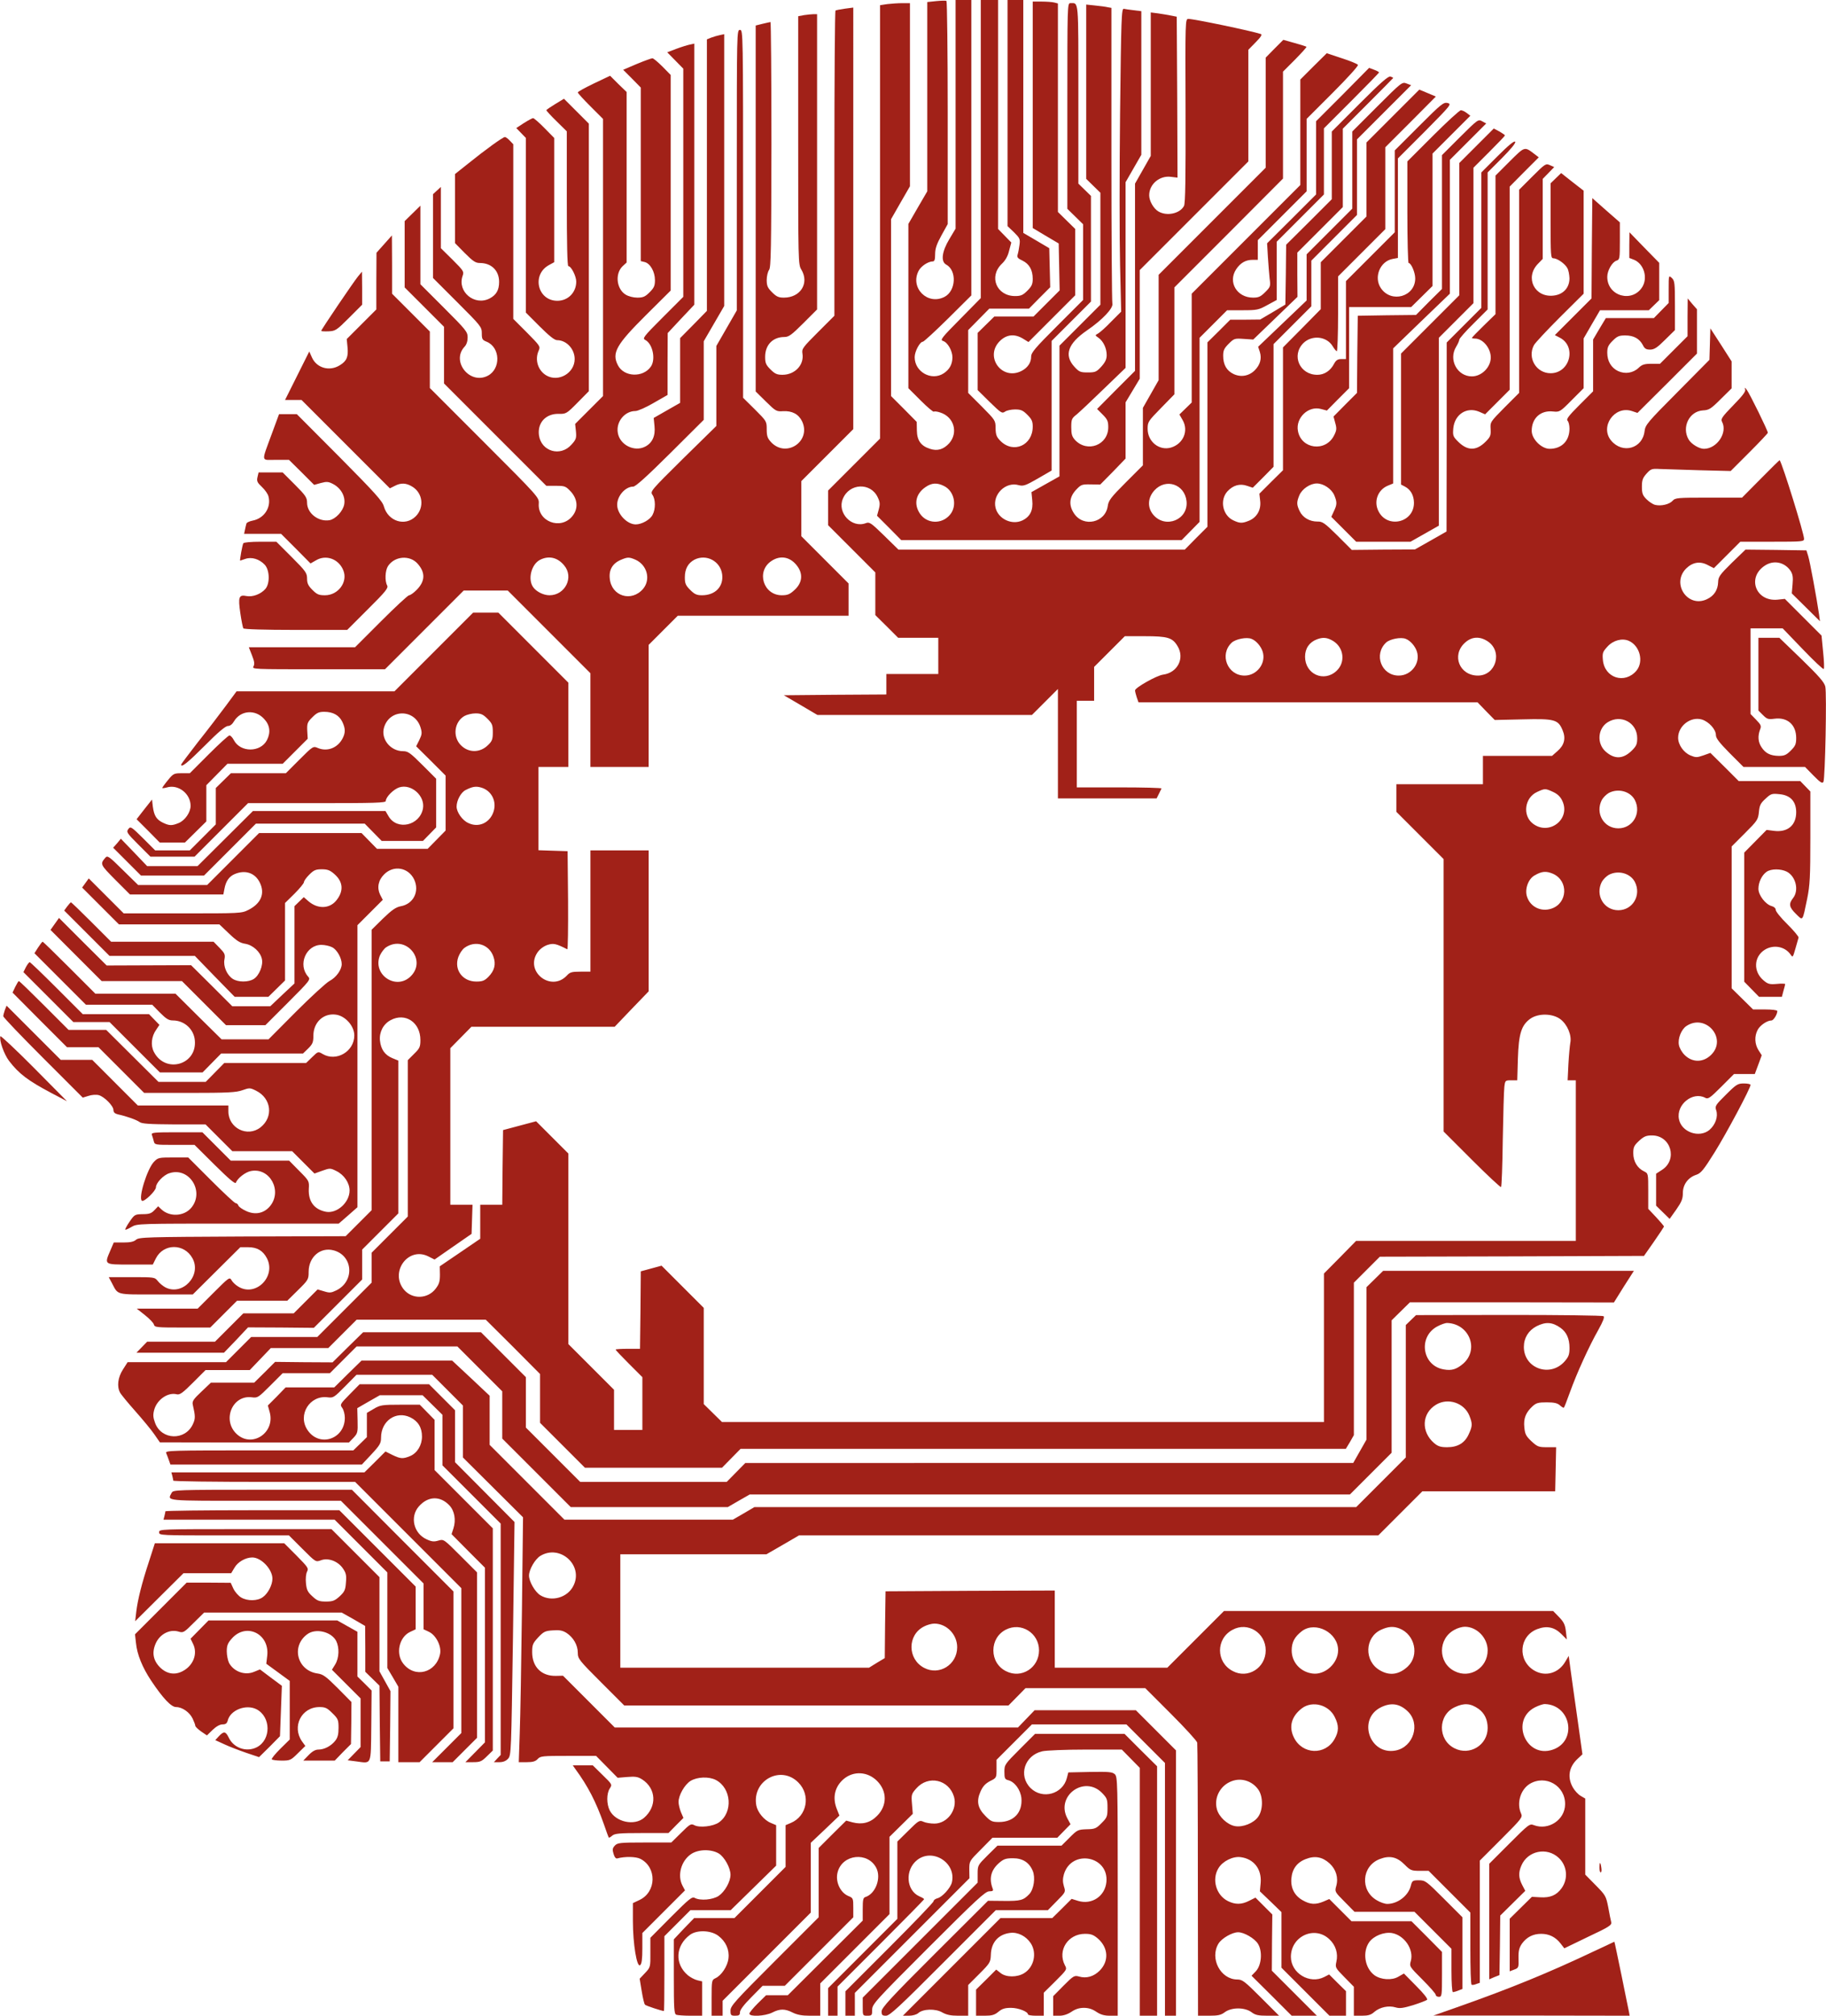 <?xml version="1.0" encoding="UTF-8" standalone="no"?>
<svg
   xmlns:dc="http://purl.org/dc/elements/1.1/"
   xmlns:cc="http://creativecommons.org/ns#"
   xmlns:rdf="http://www.w3.org/1999/02/22-rdf-syntax-ns#"
   xmlns:svg="http://www.w3.org/2000/svg"
   xmlns="http://www.w3.org/2000/svg"
   xmlns:sodipodi="http://sodipodi.sourceforge.net/DTD/sodipodi-0.dtd"
   xmlns:inkscape="http://www.inkscape.org/namespaces/inkscape"
   version="1.0"
   width="1160pt"
   height="1280pt"
   viewBox="0 0 1160 1280"
   preserveAspectRatio="xMidYMid meet"
   id="svg5278"
   sodipodi:docname="2099120-ffeb3b.svg"
   inkscape:version="0.92.3 (2405546, 2018-03-11)">
  <defs
     id="defs5282" />
  <sodipodi:namedview
     pagecolor="#ffffff"
     bordercolor="#666666"
     borderopacity="1"
     objecttolerance="10"
     gridtolerance="10"
     guidetolerance="10"
     inkscape:pageopacity="0"
     inkscape:pageshadow="2"
     inkscape:window-width="3840"
     inkscape:window-height="2104"
     id="namedview5280"
     showgrid="false"
     inkscape:zoom="0.78223688"
     inkscape:cx="934.30671"
     inkscape:cy="1020.1514"
     inkscape:window-x="-16"
     inkscape:window-y="-16"
     inkscape:window-maximized="1"
     inkscape:current-layer="svg5278" />
  <g
     transform="matrix(-0.1,0,0,-0.1,1160.062,1280)"
     id="g5276"
     style="fill:#a12118;stroke:none;fill-opacity:1">
    <path
       d="m 5100,12061 v -740 l -82,-48 -83,-49 -3,-124 -3,-124 68,-68 67,-68 h 126 126 l 67,-68 67,-68 v -199 -200 l -87,-87 c -85,-86 -87,-88 -87,-137 -1,-43 -6,-56 -32,-82 -82,-81 -204,-27 -204,92 0,33 6,47 34,75 28,28 41,34 78,34 24,0 53,-6 64,-14 19,-13 25,-9 97,61 l 77,76 v 181 182 l -53,52 -53,52 h -125 -124 l -83,83 -83,83 3,149 3,149 83,49 82,49 v 719 719 h -57 c -32,0 -68,-3 -80,-6 l -23,-6 v -662 -662 l -55,-54 -55,-54 v -211 -210 l 148,-148 149,-149 34,21 c 52,32 102,28 144,-11 106,-98 -7,-259 -135,-193 -38,20 -60,52 -60,90 0,26 -24,54 -165,195 l -165,165 v 240 241 l 50,49 50,49 v 653 c 0,637 0,653 -19,653 -54,0 -51,35 -51,-579 v -567 l -40,-39 -40,-39 v -336 -335 l 125,-125 125,-125 v -412 -411 l 88,-51 c 78,-45 92,-49 120,-42 84,25 169,-59 148,-144 -18,-71 -104,-111 -170,-80 -50,24 -70,65 -63,129 l 5,51 -89,50 -89,50 v 415 415 l -130,130 -130,130 v 355 356 l 45,44 45,44 v 554 553 l -57,-6 c -32,-3 -68,-8 -80,-11 l -23,-4 v -928 c 0,-510 -3,-937 -6,-949 -8,-29 63,-104 161,-171 122,-84 147,-157 81,-230 -31,-34 -39,-37 -86,-37 -47,0 -55,3 -86,37 -25,28 -34,47 -34,73 0,43 21,88 52,110 23,16 23,16 3,27 -11,6 -49,39 -83,75 l -64,64 7,297 c 4,163 4,597 0,963 -7,608 -9,666 -24,663 -9,-2 -37,-6 -63,-9 l -48,-6 v -456 -456 l 50,-87 50,-87 v -590 -589 l 139,-134 c 76,-74 154,-147 172,-162 31,-24 34,-31 34,-81 0,-45 -5,-60 -24,-81 -78,-83 -211,-32 -211,81 0,38 5,50 36,81 l 35,35 -120,121 -121,121 v 595 594 l -50,88 -50,88 v 456 455 l -47,-6 c -27,-4 -64,-10 -83,-14 l -35,-7 -3,-511 -2,-511 41,5 c 72,10 139,-46 139,-117 0,-36 -28,-85 -59,-103 -53,-31 -136,-14 -162,35 -9,16 -11,178 -10,605 2,575 2,583 -18,583 -35,0 -400,-76 -460,-96 -10,-3 -1,-19 32,-52 l 47,-48 v -354 -355 l 345,-345 345,-345 v -345 -345 l 45,-75 45,-75 v -179 -178 l 80,-83 81,-82 60,1 c 58,1 62,-1 95,-36 42,-46 46,-97 11,-149 -60,-90 -200,-58 -214,49 -5,34 -20,54 -114,148 l -109,109 v 182 183 l -50,88 -50,88 v 335 334 l -340,340 -340,340 v 350 349 l -56,57 -56,56 -71,-20 c -40,-11 -74,-22 -76,-24 -3,-2 30,-38 72,-81 l 77,-77 v -340 -339 l 345,-346 345,-345 v -340 -339 l 85,-87 c 81,-83 85,-88 85,-132 0,-82 -74,-141 -149,-119 -78,24 -113,107 -73,175 l 20,35 -39,38 -39,38 v 346 345 l -345,345 -345,345 v 335 335 l -84,84 -84,83 -96,-32 c -53,-17 -99,-36 -102,-42 -4,-6 68,-85 160,-177 l 166,-166 v -230 -230 l 155,-155 155,-155 v -62 -63 h 33 c 44,0 77,-19 104,-59 55,-82 -4,-181 -107,-181 -35,0 -48,6 -77,35 -33,33 -35,37 -28,87 3,29 8,91 11,138 l 5,85 -156,155 -155,155 v 232 233 l -169,169 -168,170 -32,-12 c -17,-6 -31,-14 -31,-17 0,-3 79,-84 175,-180 l 175,-175 v -210 -210 l 150,-150 150,-150 v -185 -185 l 59,-32 c 56,-31 66,-33 158,-33 h 98 l 87,-87 88,-88 v -585 -584 l 57,-58 57,-58 h 891 890 l 77,78 77,77 -11,40 c -9,34 -8,47 7,78 45,95 180,89 221,-10 38,-89 -57,-189 -146,-155 -23,9 -33,2 -116,-79 l -91,-89 h -909 -910 l -72,73 -72,72 v 585 586 l -73,72 -72,72 h -95 l -95,1 -80,47 -80,48 -3,190 -2,190 -145,144 -145,145 v 215 215 l -178,178 c -133,133 -182,176 -195,171 -9,-3 -17,-7 -17,-9 0,-1 72,-74 160,-162 l 160,-160 v -249 -249 l 144,-144 145,-145 v -140 l -1,-141 141,-136 140,-135 60,4 c 58,4 62,3 96,-31 29,-29 35,-42 35,-76 0,-57 -22,-95 -66,-116 -47,-22 -98,-13 -135,24 -34,35 -45,73 -32,116 l 11,33 -154,147 -154,147 v 146 147 l -145,145 -145,145 v 245 245 l -158,158 c -155,155 -159,158 -187,147 l -29,-11 172,-172 172,-172 v -240 -240 l 145,-145 145,-145 v -145 -145 l 120,-120 120,-120 v -390 -389 l 66,-67 66,-66 36,12 c 46,16 89,4 125,-35 50,-55 31,-152 -37,-184 -42,-20 -57,-20 -101,-2 -50,21 -77,70 -70,126 l 5,45 -75,75 -75,74 v 390 390 l -120,121 -120,122 v 149 149 l -145,145 -145,145 v 235 235 l -168,168 -168,168 -53,-22 -52,-22 160,-161 161,-161 v -260 -260 l 150,-150 150,-150 v -237 c 0,-131 4,-238 8,-238 4,0 16,14 26,31 38,64 132,74 187,20 77,-78 23,-201 -89,-201 -45,0 -84,26 -107,71 -12,22 -23,29 -45,29 h -30 v 248 247 l -155,155 -155,155 v 260 260 l -154,154 c -142,142 -156,153 -182,147 -26,-7 -22,-12 144,-180 l 172,-172 v -316 -316 l 33,-6 c 81,-15 122,-117 75,-186 -66,-97 -218,-54 -218,62 0,38 26,98 42,98 4,0 8,145 8,323 v 322 l -163,163 c -89,89 -169,162 -177,162 -8,0 -25,-8 -38,-18 l -22,-17 120,-120 120,-120 v -420 -421 l 68,-67 68,-67 h 197 197 v -257 -258 l 71,-71 70,-71 38,10 c 80,22 162,-57 146,-140 -21,-115 -175,-135 -229,-29 -17,33 -18,45 -8,80 l 11,41 -74,75 -75,75 -2,245 -3,245 -185,3 -185,2 -82,83 -83,82 v 425 425 l -115,115 c -112,111 -115,114 -140,100 l -26,-14 116,-116 115,-115 v -425 -425 l 180,-173 180,-174 v -429 -429 l 34,-14 c 63,-26 90,-98 61,-159 -55,-117 -229,-77 -227,52 1,46 21,82 57,101 l 25,13 v 416 416 l -185,185 -185,185 v 420 420 l -110,110 -109,109 -36,-19 c -19,-11 -35,-22 -35,-25 0,-3 45,-50 100,-105 l 100,-100 v -430 -430 l 110,-110 110,-110 v -596 -597 l 90,-51 90,-51 h 173 172 l 79,79 79,79 -16,35 c -21,43 -21,58 -3,102 17,40 68,75 111,75 43,0 94,-35 111,-75 18,-44 18,-59 -2,-101 -20,-41 -63,-66 -113,-66 -32,1 -46,-9 -127,-89 l -91,-91 -200,2 -201,1 -101,57 -100,57 -1,600 v 600 l -110,110 -110,110 v 430 430 l -104,104 c -69,69 -106,99 -111,91 -5,-8 26,-45 84,-104 l 91,-91 v -435 -435 l 90,-90 c 50,-49 90,-95 90,-102 0,-7 9,-27 20,-45 50,-82 -7,-188 -100,-188 -62,0 -120,58 -120,120 0,59 50,120 100,120 11,0 20,2 20,4 0,3 -34,38 -75,78 l -75,73 v 440 440 l -90,90 c -98,97 -93,96 -160,45 l -25,-19 93,-93 92,-93 v -645 -645 l 78,-78 78,-78 39,17 c 78,32 154,-17 163,-105 4,-47 2,-53 -30,-85 -60,-60 -116,-60 -175,-1 -31,31 -34,40 -32,80 3,45 2,46 -89,138 l -92,92 v 645 645 l -85,85 c -81,81 -85,83 -111,71 l -27,-12 36,-37 37,-38 v -254 -254 l 31,-32 c 84,-87 21,-215 -100,-201 -62,7 -101,50 -101,110 1,23 6,52 14,65 15,28 64,62 89,62 16,0 17,18 17,238 v 238 l -33,32 -34,33 -71,-56 -72,-56 v -327 -327 l 151,-150 c 83,-83 157,-162 165,-177 43,-81 -15,-178 -106,-178 -123,0 -167,170 -58,226 l 31,16 -116,116 -117,117 -2,318 -3,319 -87,-77 -88,-77 v -119 c 0,-110 1,-118 21,-124 28,-9 59,-63 59,-103 0,-124 -161,-168 -224,-62 -34,59 -8,144 53,170 l 31,12 v 82 l -1,81 -94,-97 -95,-97 v -118 -119 l 33,-32 33,-32 h 155 155 l 52,-89 52,-90 v -158 -158 l 76,-76 c 74,-75 77,-76 118,-72 79,9 136,-42 136,-123 0,-52 -62,-114 -114,-114 -76,0 -126,50 -126,128 0,21 5,43 12,50 10,10 -6,31 -75,100 l -87,87 v 165 164 l -40,68 -41,68 h -152 -153 l -47,48 -47,48 v 88 c 0,88 0,89 -20,71 -18,-17 -20,-31 -20,-174 v -157 l 63,-62 c 50,-50 69,-62 95,-62 25,0 35,6 46,29 22,41 58,61 112,61 39,0 51,-5 80,-34 28,-28 34,-42 34,-76 0,-53 -25,-95 -68,-116 -45,-21 -97,-13 -132,21 -21,20 -36,25 -81,25 h -54 l -88,88 -87,87 v 120 l -1,120 -29,-35 -30,-34 v -141 -140 l 189,-189 189,-188 36,12 c 110,36 205,-100 131,-188 -72,-86 -199,-51 -212,60 -5,40 -17,55 -209,248 l -203,205 -3,100 -3,100 -68,-105 -67,-105 v -85 -86 l 70,-69 c 62,-62 74,-69 112,-71 87,-5 137,-107 91,-185 -17,-29 -67,-59 -97,-59 -83,0 -152,103 -115,172 9,17 1,30 -71,104 -60,61 -81,89 -76,101 5,15 3,14 -10,-2 -17,-21 -134,-259 -134,-273 0,-4 53,-60 118,-125 l 118,-118 200,5 c 109,3 223,7 252,8 49,3 56,0 83,-30 24,-27 29,-41 29,-83 0,-42 -5,-55 -29,-79 -16,-16 -40,-32 -55,-36 -38,-9 -90,3 -111,26 -17,19 -31,20 -230,20 H 534 l -119,120 c -65,66 -119,119 -120,118 -19,-28 -155,-466 -155,-500 0,-17 12,-18 203,-18 h 202 l 84,-84 84,-84 39,20 c 49,26 96,18 137,-22 96,-96 -10,-253 -132,-195 -45,21 -69,58 -71,107 -1,35 -9,47 -87,124 l -87,84 -193,-2 -194,-3 -11,-35 C 103,9237 59,8996 45,8900 l -6,-45 90,89 89,88 -5,58 c -4,44 -1,63 12,84 38,57 109,72 166,33 113,-76 55,-228 -82,-215 l -47,5 L 145,8880 29,8764 19,8661 c -6,-57 -8,-106 -4,-109 4,-4 64,53 134,126 l 127,132 h 102 102 v -272 -272 l -35,-36 c -32,-33 -35,-40 -25,-64 15,-41 12,-78 -9,-110 -26,-40 -57,-55 -110,-56 -36,0 -49,6 -77,34 -29,29 -34,41 -34,80 0,84 56,133 138,122 39,-5 47,-3 73,23 l 29,29 v 231 231 H 364 297 L 155,8613 C 45,8506 11,8467 5,8440 c -10,-44 1,-585 12,-605 7,-12 20,-4 63,40 l 54,55 h 196 195 l 88,88 c 65,66 87,94 87,114 0,36 44,85 89,99 71,21 151,-40 151,-116 0,-44 -35,-94 -78,-112 -34,-14 -41,-14 -82,0 l -45,16 -90,-89 -90,-90 H 359 164 l -32,-33 -32,-33 v -291 c 0,-253 3,-304 20,-389 31,-149 26,-142 71,-98 44,43 48,64 19,101 -39,49 -18,138 40,168 38,19 100,19 128,-1 30,-21 52,-66 52,-108 0,-41 -46,-100 -85,-110 -15,-4 -25,-14 -25,-24 0,-10 -33,-51 -74,-91 -41,-41 -73,-79 -71,-85 2,-6 11,-37 20,-70 16,-56 17,-58 31,-37 36,51 107,64 162,31 72,-44 76,-139 10,-195 -28,-24 -39,-27 -85,-23 -29,3 -53,2 -53,-1 0,-3 5,-23 11,-43 l 10,-38 h 72 73 l 47,48 47,48 v 410 410 l -71,72 -71,72 -47,-6 c -86,-11 -141,35 -141,118 0,69 37,109 107,115 47,5 54,3 88,-29 32,-29 38,-42 42,-85 5,-48 10,-55 89,-134 l 84,-84 v -450 -451 l -68,-67 -68,-67 h -77 c -42,0 -77,-4 -77,-10 0,-21 24,-60 37,-60 28,0 73,-31 88,-60 21,-40 19,-89 -5,-128 l -21,-33 22,-60 22,-59 h 66 66 l 81,-81 c 72,-72 84,-80 102,-70 79,42 185,-43 167,-135 -15,-83 -129,-123 -194,-69 -38,33 -56,85 -43,124 9,27 6,33 -62,100 -66,66 -75,71 -114,71 -23,0 -42,-4 -42,-9 0,-21 152,-306 228,-428 70,-112 87,-133 117,-143 52,-17 85,-62 85,-116 0,-37 8,-56 42,-105 l 42,-59 43,42 43,42 v 101 102 l -37,24 c -102,65 -57,219 63,219 37,0 51,-6 82,-34 32,-30 37,-40 37,-79 0,-51 -25,-94 -68,-115 -27,-13 -27,-14 -27,-125 v -113 l -50,-53 c -27,-29 -50,-56 -50,-60 1,-3 29,-46 64,-96 l 63,-90 839,-3 839,-2 82,-82 83,-83 v -484 -484 l 25,-44 26,-43 h 1922 1923 l 59,-60 59,-60 h 436 435 l 143,143 142,142 v 155 155 l 172,173 173,172 h 410 410 l 90,-90 90,-90 h 182 183 l 67,-70 67,-70 h 141 140 l 80,-80 c 65,-65 83,-78 102,-74 56,15 126,-33 144,-98 9,-34 7,-49 -6,-85 -41,-108 -190,-112 -239,-8 -17,36 -17,51 0,125 5,22 -4,35 -55,83 l -60,57 h -138 -137 l -67,66 -66,66 -183,-2 -182,-1 -97,96 -97,95 h -375 -374 l -143,-143 -142,-142 v -160 -160 l -173,-173 -172,-172 h -465 -466 l -59,60 -59,60 H 4935 3004 l -42,74 -42,74 v 484 484 l -53,52 -53,52 h -796 -797 l 64,-100 63,-101 648,1 h 648 l 58,-57 58,-57 v -421 -420 l 133,-133 132,-132 h 1907 1906 l 70,-40 69,-40 h 499 499 l 218,218 217,217 v 150 150 l 143,143 142,142 h 320 320 l 85,-85 85,-85 h 150 150 l 79,-79 c 75,-75 80,-79 116,-74 125,17 192,-146 96,-234 -97,-89 -244,9 -209,139 l 12,43 -57,57 -56,58 h -154 -155 l -86,85 -87,85 h -288 -288 l -119,-111 -119,-112 v -156 -156 l -238,-238 -237,-237 h -535 -535 l -69,40 -68,40 H 4896 2985 l -158,158 -157,157 v 421 420 l -33,32 -32,31 -590,1 c -325,0 -595,-3 -601,-8 -8,-5 3,-33 33,-87 59,-104 137,-275 180,-395 19,-52 36,-97 39,-99 2,-2 13,4 25,15 16,14 36,19 84,19 54,0 67,-4 90,-25 43,-40 58,-77 52,-134 -4,-42 -10,-55 -45,-88 -38,-35 -46,-38 -99,-38 h -58 l 3,-140 3,-140 h 422 422 l 140,-140 140,-140 h 1840 1840 l 103,-60 104,-60 h 464 464 v -360 -360 h -790 -790 l -50,31 -50,30 -2,212 -3,212 -537,3 -538,2 v -245 -245 h -358 -357 l -180,180 -180,180 H 2780 1734 l -37,-38 c -30,-31 -39,-48 -44,-91 l -6,-52 35,35 c 44,44 93,54 153,31 116,-44 127,-199 19,-263 -70,-41 -154,-18 -197,56 l -22,37 -12,-90 c -7,-50 -26,-190 -44,-313 l -31,-222 31,-29 c 55,-51 66,-117 30,-181 -11,-20 -34,-45 -50,-54 l -29,-17 V 1137 896 l -66,-67 c -63,-64 -66,-69 -80,-140 -7,-41 -16,-83 -19,-95 -4,-19 13,-30 147,-93 l 151,-73 24,31 c 32,41 73,61 123,61 52,0 92,-21 122,-62 18,-27 23,-45 22,-94 -2,-58 0,-61 27,-71 l 29,-11 v 167 167 l -70,69 -71,70 -53,-3 c -63,-4 -104,13 -136,58 -43,60 -35,142 18,192 75,71 198,46 238,-49 19,-44 18,-77 -5,-122 l -20,-38 79,-78 80,-79 2,-189 3,-189 33,-13 32,-14 v 367 367 l -128,128 c -123,123 -129,128 -156,117 -93,-35 -197,34 -198,132 -2,119 124,191 225,130 59,-37 84,-123 55,-187 -11,-25 -7,-31 125,-163 L 2200,985 V 597 209 l 23,-8 c 12,-5 25,-7 29,-4 5,2 8,106 8,231 v 227 l 132,132 133,133 h 56 c 53,0 60,3 96,39 49,50 96,60 158,36 116,-44 127,-200 19,-262 -21,-13 -51,-23 -66,-23 -65,0 -132,50 -149,112 -9,36 -12,38 -52,38 -41,0 -47,-5 -160,-118 L 2310,625 V 397 170 l 26,-10 c 14,-6 30,-10 35,-10 5,0 9,59 9,137 v 138 l 117,117 118,118 h 190 191 l 63,64 c 62,62 63,64 53,99 -15,53 1,106 42,144 45,41 93,51 151,28 56,-21 87,-63 92,-124 5,-60 -20,-109 -72,-138 -47,-27 -82,-29 -132,-8 l -37,16 -71,-71 -70,-70 h -191 -190 l -97,-97 -97,-98 V 263 c 0,-136 1,-143 20,-143 11,0 20,6 20,13 0,7 38,50 84,96 83,83 84,84 74,119 -20,73 41,163 120,177 51,8 115,-18 144,-57 45,-64 29,-165 -33,-211 -41,-29 -111,-34 -152,-9 l -35,20 -78,-79 c -49,-49 -75,-82 -69,-88 6,-5 45,-20 89,-34 63,-19 85,-22 111,-14 44,13 98,2 134,-28 22,-20 40,-25 80,-25 h 51 v 92 92 l 60,61 c 58,59 59,61 51,98 -12,52 4,105 45,143 93,88 244,19 244,-112 0,-104 -119,-176 -212,-128 l -31,16 -53,-53 -54,-53 V 78 0 h 53 52 l 153,153 152,152 v 177 176 l 68,66 69,66 -5,54 c -7,87 43,152 127,163 49,7 115,-26 141,-70 44,-71 15,-172 -60,-209 -46,-23 -87,-23 -135,2 l -40,20 -53,-53 -54,-54 2,-178 1,-179 L 3378,143 3235,0 h 80 80 l 127,127 128,127 -27,28 c -37,39 -44,128 -13,176 21,33 87,72 125,72 38,0 104,-38 125,-72 57,-94 -13,-228 -120,-228 -32,0 -47,-12 -150,-115 L 3475,0 h 73 c 60,0 78,4 103,23 43,31 125,31 168,0 25,-19 43,-23 101,-23 h 70 l 1,858 c 0,471 2,866 4,876 2,11 77,93 167,183 l 163,163 h 380 381 l 54,-55 54,-55 h 1221 1220 l 148,148 c 140,140 147,149 147,187 0,49 29,98 72,126 26,16 45,19 87,16 48,-3 58,-8 93,-45 34,-37 38,-47 38,-93 0,-94 -59,-153 -151,-151 l -45,1 -165,-165 -164,-164 H 6415 5134 l -53,55 -53,55 H 4706 4385 L 4257,1812 4130,1685 V 842 0 h 35 35 v 803 802 l 123,123 122,122 h 300 300 l 113,-113 112,-112 v -57 c 0,-57 0,-58 41,-78 30,-16 46,-33 61,-67 27,-61 18,-105 -32,-155 -33,-34 -43,-38 -86,-38 -94,0 -150,61 -142,152 6,54 43,104 85,114 20,5 23,13 23,53 0,45 -2,48 -98,144 l -97,97 H 4741 4457 L 4354,1687 4250,1584 V 792 0 h 55 55 v 787 787 l 57,58 57,58 h 231 c 126,0 250,-5 275,-11 112,-26 153,-154 74,-233 -76,-75 -205,-39 -231,64 l -9,35 -139,3 c -118,2 -140,0 -156,-14 -18,-16 -19,-49 -19,-776 V 0 h 50 c 36,0 59,7 86,25 25,17 50,25 79,25 29,0 54,-8 79,-25 24,-16 51,-25 76,-25 h 40 v 62 62 l -66,67 c -63,63 -68,66 -98,58 -47,-14 -94,0 -131,37 -60,60 -56,145 11,204 28,24 44,30 82,30 108,0 176,-105 128,-199 -15,-27 -14,-28 60,-102 l 74,-73 V 73 0 h 50 c 28,0 50,4 50,8 0,18 61,42 108,42 39,0 57,-6 80,-25 24,-20 41,-25 86,-25 h 56 v 83 83 l -64,63 -64,64 -28,-22 c -35,-28 -105,-28 -149,-1 -64,39 -83,129 -42,191 30,45 82,71 130,65 75,-9 121,-60 123,-139 2,-47 5,-53 73,-121 l 71,-71 V 97 0 h 64 c 48,0 74,6 101,21 42,25 123,23 153,-5 11,-9 35,-16 58,-16 h 39 l -310,310 -310,310 h -165 -164 l -62,61 -61,61 -42,-13 c -87,-26 -170,30 -179,120 -16,167 222,210 270,49 8,-29 8,-48 0,-76 -12,-37 -11,-37 45,-94 l 57,-58 h 166 165 L 5610,335 C 5889,55 5949,0 5972,0 c 24,0 28,4 28,28 0,22 -57,85 -338,365 l -338,337 -101,-1 c -106,-1 -124,4 -162,44 -28,31 -39,104 -21,147 22,53 64,80 125,80 46,0 60,-5 89,-30 52,-46 65,-99 40,-164 -5,-12 0,-16 22,-16 25,0 83,-54 387,-358 342,-342 357,-359 357,-395 0,-34 2,-37 30,-37 30,0 30,0 30,58 v 57 l -365,365 -365,365 v 55 c 0,55 -1,56 -63,118 l -63,62 h -203 -204 l -51,51 c -49,49 -53,51 -108,53 -52,1 -61,4 -95,39 -35,35 -38,41 -38,97 0,55 3,62 36,96 112,112 293,-20 220,-161 l -21,-39 42,-43 42,-43 h 206 206 l 73,-74 c 74,-74 74,-74 74,-129 l -1,-54 364,-364 364,-364 V 73 0 h 30 30 v 78 77 l -280,280 c -154,154 -280,285 -280,292 0,7 -11,15 -25,19 -30,7 -82,65 -91,99 -31,124 120,222 220,144 79,-62 71,-193 -14,-231 -17,-7 -30,-15 -30,-18 0,-3 124,-129 275,-280 L 6280,185 V 93 0 h 30 30 v 88 87 l -220,220 -220,220 v 245 246 l -70,69 c -65,65 -71,68 -95,57 -14,-7 -46,-12 -70,-12 -83,0 -148,89 -125,170 32,110 164,140 240,53 31,-35 32,-40 27,-99 l -5,-62 74,-73 74,-73 V 890 645 L 6170,425 6390,205 V 103 0 h 68 c 48,0 79,6 107,20 49,25 81,25 130,0 46,-23 145,-28 145,-7 0,7 -24,36 -53,65 l -53,52 h -69 -69 l -238,237 -238,237 v 73 c 0,61 -3,73 -18,77 -64,21 -101,121 -68,185 54,104 214,87 245,-26 17,-59 -15,-131 -68,-153 -30,-12 -31,-15 -31,-74 v -61 l 218,-218 217,-217 h 70 71 l 72,-73 c 46,-46 72,-80 72,-95 0,-18 6,-22 30,-22 27,0 30,3 30,33 0,29 -28,60 -280,312 l -280,280 v 220 220 l -87,87 -88,87 -40,-11 c -61,-16 -113,-3 -156,41 -65,65 -65,157 0,222 60,60 149,65 212,12 57,-49 73,-118 43,-192 l -16,-40 91,-87 91,-86 V 876 655 L 6730,375 7010,95 V 48 0 h 35 35 v 113 c 0,110 -1,114 -24,125 -38,17 -78,77 -83,126 -7,55 17,108 65,144 47,35 135,38 179,6 93,-69 99,-185 14,-257 -17,-14 -44,-28 -61,-32 l -30,-7 V 109 0 h 74 c 41,0 81,3 90,6 14,5 16,36 16,243 v 236 l -64,68 -65,67 h -128 -128 l -163,163 -162,162 v 132 133 l -33,14 c -103,43 -128,177 -48,257 112,113 296,12 267,-146 -8,-43 -50,-94 -93,-111 l -33,-14 V 1081 953 l 144,-141 145,-142 h 128 128 l 83,-83 82,-82 V 267 c 0,-130 1,-237 3,-237 13,0 114,33 120,40 5,4 14,43 21,86 l 13,79 -34,36 c -34,36 -35,37 -34,130 v 94 l -131,132 c -116,116 -134,131 -151,121 -36,-19 -114,-12 -152,13 -39,27 -75,90 -75,134 0,44 38,112 74,135 49,29 130,28 177,-4 63,-43 88,-135 54,-200 l -16,-30 136,-136 135,-135 v -96 c 0,-70 4,-100 14,-108 21,-17 46,136 46,279 v 115 l -42,20 c -108,51 -111,207 -6,261 29,15 99,16 147,3 9,-3 18,8 24,29 8,26 7,36 -8,52 -17,18 -31,20 -189,20 h -170 l -62,61 c -56,56 -63,60 -84,49 -33,-18 -121,-8 -157,18 -90,64 -79,217 20,269 45,23 118,20 161,-6 38,-24 76,-91 76,-134 0,-15 -7,-44 -15,-64 l -16,-37 48,-48 47,-48 h 170 c 144,0 172,-3 188,-17 10,-9 20,-14 21,-12 2,2 16,40 31,84 50,142 101,242 182,352 l 16,23 h -63 -64 l -62,-61 c -62,-60 -62,-61 -46,-86 21,-32 21,-99 0,-140 -38,-73 -155,-99 -217,-47 -84,72 -79,187 12,245 27,17 44,19 94,15 l 61,-5 69,70 68,69 h 177 c 163,0 177,-1 194,-20 14,-15 31,-20 69,-20 h 51 l -6,182 c -4,101 -10,451 -14,778 l -7,595 191,190 191,190 v 165 165 l 98,98 97,97 h 240 241 l 73,-74 c 69,-70 75,-74 110,-69 114,15 193,-112 128,-208 -75,-112 -237,-58 -237,78 0,21 7,49 16,62 16,22 15,24 -47,87 l -63,64 h -221 -220 l -83,-83 -82,-82 v -165 -165 l -189,-190 -189,-190 10,-740 c 11,-722 11,-741 31,-763 14,-15 32,-22 55,-22 h 35 l -21,23 -22,23 v 735 734 l 185,185 185,185 v 160 161 l 63,62 63,62 h 136 136 l 72,-41 71,-41 -2,-80 c -2,-74 0,-80 26,-108 l 29,-30 h 600 l 601,1 36,52 c 20,29 75,95 121,147 47,53 90,105 96,117 21,39 14,96 -18,146 l -30,47 h -313 -312 l -80,80 -80,80 h -210 -210 l -173,173 -172,172 v 95 95 l -115,115 -115,115 v 496 497 l -40,40 c -36,35 -40,45 -40,88 0,112 96,176 189,126 47,-25 73,-76 68,-129 -6,-57 -31,-92 -78,-112 l -39,-16 v -485 -485 l 115,-115 115,-115 v -95 -95 l 153,-153 154,-154 209,2 209,1 76,-81 77,-80 h 278 278 l -34,35 -34,35 h -216 -215 l -90,90 -90,90 h -160 -160 l -76,76 -76,76 -41,-12 c -35,-11 -45,-10 -78,6 -118,58 -106,221 17,254 84,23 159,-42 159,-136 0,-48 2,-52 68,-117 l 68,-67 h 159 160 l 85,-85 85,-85 h 176 c 164,0 177,1 182,19 2,10 28,37 57,60 l 52,41 h -193 -194 l -101,101 c -97,97 -102,101 -114,80 -6,-12 -26,-31 -43,-41 -110,-68 -242,63 -182,180 25,48 62,70 118,70 h 51 l 151,-150 151,-150 h 233 c 260,0 240,-5 281,73 l 20,37 h -146 c -144,0 -146,0 -166,-25 -11,-14 -33,-32 -48,-40 -109,-56 -232,76 -172,185 52,95 183,95 232,0 l 20,-40 h 145 c 166,0 164,-2 124,91 l -21,49 h -61 c -44,0 -66,5 -80,17 -18,17 -67,18 -676,21 l -656,2 -82,82 -83,83 v 890 891 l -72,71 c -57,55 -82,72 -112,78 -82,14 -122,95 -86,171 37,76 130,92 190,32 38,-37 47,-86 26,-129 l -17,-33 81,-81 80,-80 v -895 -896 l 59,-52 60,-52 h 640 c 634,0 640,0 676,-21 20,-12 38,-20 40,-17 2,2 -10,25 -28,51 -31,45 -34,46 -83,47 -41,0 -55,5 -74,25 l -24,25 -21,-20 c -53,-49 -143,-44 -189,10 -87,104 13,262 139,220 38,-12 85,-62 85,-89 0,-23 75,-95 89,-86 25,15 -33,202 -76,247 -26,27 -31,28 -123,28 h -95 l -145,-145 c -80,-80 -150,-145 -156,-145 -7,0 -15,-7 -18,-16 -3,-8 -26,-24 -51,-35 -56,-25 -111,-14 -149,31 -81,97 0,247 120,224 35,-6 86,-46 96,-74 4,-11 43,22 135,113 l 128,127 h 127 c 125,0 126,0 132,24 3,13 9,31 12,40 5,14 -12,16 -158,16 h -163 l -90,-90 -90,-90 h -185 -186 l -64,-65 c -63,-63 -64,-65 -61,-114 4,-81 -35,-132 -110,-146 -70,-12 -149,60 -149,135 0,49 35,100 84,124 38,19 41,19 89,2 l 50,-18 71,71 71,71 h 190 190 l 85,85 85,85 h 200 c 158,1 204,4 219,15 19,14 83,37 139,49 19,5 27,13 27,27 0,27 59,86 94,95 16,4 45,2 65,-5 l 36,-11 253,253 c 138,138 252,257 252,264 0,6 -5,24 -10,39 l -11,28 -172,-172 -172,-172 h -100 -100 l -145,-145 -145,-145 h -287 -288 v -37 c 0,-107 -121,-167 -204,-102 -84,66 -69,185 28,233 38,19 42,19 87,3 39,-14 91,-17 335,-17 h 289 l 145,145 145,145 h 100 100 l 173,173 173,174 -17,36 c -10,20 -20,37 -23,37 -4,0 -76,-70 -161,-155 l -155,-155 h -119 -120 l -166,-165 -166,-165 h -150 -150 l -59,60 -59,60 h -260 -260 l -38,37 c -38,37 -38,37 -67,20 -87,-51 -201,16 -201,118 0,60 57,124 117,132 79,11 143,-49 143,-134 0,-42 5,-53 33,-81 l 33,-32 h 260 260 l 59,-60 59,-60 h 136 135 l 160,160 160,160 h 115 115 l 159,159 158,158 -16,32 c -9,17 -20,31 -24,31 -4,0 -81,-74 -172,-165 l -165,-165 h -210 -211 l -33,-34 -33,-34 20,-30 c 31,-43 37,-100 15,-142 -72,-139 -274,-83 -260,73 6,72 67,127 139,127 27,0 43,10 83,50 l 49,50 h 211 210 l 164,164 163,163 -23,36 c -13,20 -26,37 -29,37 -3,0 -79,-74 -170,-165 l -165,-165 h -254 -255 l -146,-145 -147,-145 h -149 -149 l -175,176 c -96,96 -192,184 -213,195 -42,22 -77,71 -77,107 0,38 30,92 61,107 15,8 46,15 68,15 98,0 152,-127 84,-202 -16,-18 -12,-24 127,-163 l 145,-145 h 125 125 l 140,140 140,140 h 255 255 l 163,163 162,162 -27,38 -27,38 -151,-151 -152,-151 -268,1 -268,1 -131,-130 -131,-131 h -121 -120 l -77,73 -77,72 v 246 245 l -29,28 -30,29 -31,-27 c -58,-49 -131,-47 -174,4 -50,60 -46,120 10,169 28,25 44,31 80,31 39,0 51,-5 80,-34 19,-19 34,-40 34,-48 0,-7 27,-40 60,-73 l 60,-59 v -246 -246 l 53,-52 53,-52 h 107 107 l 127,130 126,130 h 271 271 l 144,144 144,144 -19,26 c -11,14 -21,26 -24,26 -3,0 -61,-56 -130,-125 l -125,-125 h -325 -326 l -38,-39 c -33,-34 -37,-42 -31,-74 8,-43 -15,-98 -53,-123 -34,-22 -100,-22 -134,0 -34,22 -60,86 -51,126 9,45 57,89 106,97 33,5 55,19 103,65 l 61,58 h 319 319 l 117,117 117,117 -21,29 -21,29 -111,-111 -111,-111 h -374 c -366,0 -375,0 -418,22 -80,40 -107,103 -73,173 30,62 92,83 159,55 36,-15 57,-45 66,-94 l 7,-36 h 297 296 l 94,94 c 95,96 97,99 63,139 -14,16 -22,11 -112,-78 l -97,-95 h -219 -219 l -165,165 -165,165 h -325 -326 l -49,-50 -49,-50 h -161 -161 l -57,58 -57,58 v 174 175 l 93,93 94,93 -20,40 c -17,35 -18,46 -8,79 36,119 196,120 232,1 22,-73 -40,-151 -121,-151 -31,0 -46,-11 -123,-88 l -87,-87 v -155 -154 l 42,-43 42,-43 h 131 131 l 54,55 54,55 h 346 345 l 165,-165 165,-165 h 200 200 l 89,89 88,88 -25,28 -24,29 -84,-87 -83,-87 h -160 -160 l -176,175 -176,175 h -421 -421 l -20,-34 c -54,-91 -197,-59 -218,49 -15,81 74,160 151,135 36,-12 85,-61 85,-86 0,-12 66,-14 438,-14 h 437 l 170,-170 170,-170 h 140 140 l 78,78 c 72,72 76,79 63,97 -14,19 -18,17 -93,-57 l -78,-78 h -110 -110 l -83,83 -82,82 v 116 115 l -48,47 -48,47 h -174 -175 l -87,87 c -86,86 -87,86 -117,73 -60,-25 -126,1 -157,62 -18,35 -18,62 2,104 20,42 59,64 115,64 34,0 47,-6 76,-35 31,-31 34,-39 32,-85 l -3,-51 79,-79 80,-80 h 175 176 l 67,-68 67,-68 v -115 -115 l 68,-67 68,-67 h 80 80 l 73,74 74,74 -49,63 -49,62 -5,-44 c -8,-59 -23,-83 -64,-103 -42,-20 -57,-20 -101,-2 -40,17 -75,68 -75,109 0,77 78,138 150,117 17,-5 30,-6 30,-3 0,2 -16,25 -36,49 -34,42 -39,44 -88,44 h -51 l -120,120 c -66,66 -125,120 -132,120 -7,0 -19,-13 -28,-30 -41,-79 -169,-79 -210,0 -25,49 -19,96 18,135 56,62 149,55 191,-15 11,-19 25,-30 39,-30 15,0 63,-40 147,-125 107,-107 150,-142 150,-120 0,3 -48,67 -107,143 -60,75 -139,179 -177,230 l -68,92 h -502 -501 l -250,250 -250,250 h -80 -80 l -222,-222 -223,-223 v -267 -268 h 95 95 v -265 -264 l -92,-3 -93,-3 -3,-313 c -1,-173 1,-312 5,-310 73,37 88,40 128,27 24,-9 48,-27 62,-48 81,-121 -87,-252 -187,-146 -20,22 -32,25 -87,25 h -63 v 385 385 h -185 -185 v -447 -448 l 108,-112 108,-113 h 455 455 l 67,-68 67,-68 v -497 -497 h -70 -71 l 3,-92 3,-93 117,-81 118,-82 40,20 c 128,64 247,-100 154,-212 -53,-62 -151,-59 -201,7 -22,29 -27,45 -27,89 l 1,53 -128,87 -129,88 v 108 108 h -70 -70 l -2,237 -3,237 -105,28 -105,28 -102,-102 -103,-103 v -605 -605 l -145,-145 -145,-145 v -127 -128 h -90 -90 v 168 167 l 85,85 c 47,47 85,87 85,90 0,3 -35,5 -77,5 h -78 l -3,246 -2,246 -66,18 -66,18 -134,-134 -134,-134 v -305 -306 l -58,-57 -58,-57 H 5102 3190 v 471 472 l -102,103 -102,104 h -698 -698 v 510 510 h 26 26 l -5,103 c -3,56 -9,117 -12,135 -10,47 18,116 63,150 49,37 140,39 191,3 57,-41 74,-96 79,-253 l 4,-138 h 39 c 37,0 38,-1 43,-42 3,-24 7,-175 10,-336 2,-162 7,-296 11,-300 3,-3 87,75 185,173 l 180,180 v 865 865 l 150,150 150,150 v 87 88 h -275 -275 v 90 90 h -220 -219 l -35,31 c -43,37 -54,81 -32,132 28,68 51,74 253,69 l 178,-4 55,56 54,56 h 1077 1077 l 11,31 c 6,18 11,38 11,45 0,17 -138,95 -178,100 -92,12 -139,104 -92,181 32,54 63,63 207,63 h 128 l 98,-98 97,-97 v -108 -107 h 55 55 v -275 -275 h -271 c -149,0 -269,-3 -267,-7 2,-5 10,-20 17,-35 l 14,-28 h 314 313 v 347 348 l 83,-83 82,-82 h 682 681 l 107,63 106,62 -325,3 -326,2 v 65 65 h -165 -165 v 115 115 h 127 128 l 72,72 73,72 v 136 135 l 150,150 150,150 v 110 110 l -165,165 -165,165 v 1376 1376 l -46,7 c -26,3 -69,6 -95,6 h -49 v -581 -582 l 60,-104 60,-105 v -561 -562 l -82,-82 -81,-82 -1,-55 c -1,-63 -26,-98 -83,-116 -47,-16 -87,-4 -123,36 -58,67 -30,166 56,194 19,7 38,9 42,6 3,-4 41,28 84,71 l 78,78 v 521 522 l -60,104 -60,103 v 601 601 l -57,6 c -31,3 -60,4 -65,1 -4,-3 -8,-323 -8,-711 v -706 l 40,-72 c 30,-55 40,-83 40,-119 0,-35 4,-46 15,-46 29,0 75,-30 90,-60 56,-108 -57,-221 -165,-165 -73,38 -79,168 -10,205 35,19 27,83 -20,161 l -40,67 v 726 726 h -50 -50 v -938 -938 l 148,-147 c 82,-81 154,-147 160,-147 19,0 52,-62 52,-98 0,-94 -107,-153 -184,-103 -38,25 -55,57 -56,101 0,42 30,96 60,105 20,6 8,21 -109,139 l -131,133 v 946 947 h -55 -55 v -727 -727 l -42,-43 -42,-43 14,-52 c 8,-35 24,-62 46,-83 85,-81 34,-205 -84,-205 -37,0 -50,6 -78,34 -28,28 -34,42 -34,75 0,57 22,95 65,116 30,14 36,21 31,38 -4,12 -9,40 -12,62 -5,37 -2,43 35,80 l 41,39 v 718 718 h -50 -50 z M 4267,9686 c 43,-47 46,-109 7,-155 -77,-91 -224,-31 -211,87 12,108 132,147 204,68 z m 1454,21 c 62,-42 76,-108 36,-168 -44,-66 -139,-70 -191,-8 -48,56 -28,151 38,183 44,22 78,20 117,-7 z M 2295,8718 c 86,-79 34,-208 -83,-208 -115,0 -159,153 -63,217 51,34 103,31 146,-9 z m 500,2 c 81,-76 30,-210 -80,-210 -80,0 -140,80 -115,154 11,33 41,68 70,79 31,13 101,-1 125,-23 z m 440,20 c 48,-18 75,-58 75,-110 0,-111 -120,-165 -200,-90 -58,54 -47,148 22,190 37,22 64,25 103,10 z m 541,-21 c 80,-75 27,-209 -82,-209 -79,0 -139,80 -114,154 11,33 41,68 70,79 31,13 101,-1 126,-24 z m -2387,-25 c 30,-33 33,-40 29,-85 -11,-115 -139,-155 -213,-68 -48,58 -22,159 49,190 42,18 99,3 135,-37 z m 7262,-441 c 64,-38 75,-130 23,-184 -49,-51 -124,-51 -175,1 -25,24 -29,37 -29,80 0,46 4,56 34,86 28,28 42,34 76,34 23,0 55,-8 71,-17 z m -7264,-39 c 64,-40 71,-135 14,-186 -57,-51 -112,-49 -168,7 -28,28 -33,40 -33,78 0,98 103,153 187,101 z m 7256,-431 c 30,-15 57,-66 57,-105 0,-35 -36,-87 -74,-104 -65,-32 -136,0 -160,70 -23,67 12,136 78,155 34,10 56,6 99,-16 z m -6807,-12 c 79,-36 94,-148 28,-200 -103,-81 -244,27 -188,144 12,26 30,43 58,56 50,23 52,23 102,0 z m -456,-6 c 16,-9 36,-29 45,-45 43,-84 -13,-180 -105,-180 -92,0 -148,96 -105,180 29,55 105,76 165,45 z m 472,-524 c 40,-22 64,-88 48,-135 -21,-65 -89,-98 -155,-76 -103,34 -110,176 -11,221 44,19 72,17 118,-10 z m -472,4 c 16,-9 36,-29 45,-45 43,-84 -13,-180 -105,-180 -92,0 -148,96 -105,180 29,55 105,76 165,45 z m 7270,-464 c 14,-10 31,-36 39,-58 29,-81 -27,-156 -114,-156 -38,0 -52,5 -76,29 -40,40 -50,81 -33,129 27,79 116,106 184,56 z m 497,4 c 14,-9 31,-33 40,-52 50,-122 -103,-225 -196,-132 -104,104 32,265 156,184 z M 887,6285 c 33,-22 56,-80 48,-121 -3,-18 -19,-46 -35,-62 -50,-51 -120,-50 -170,0 -104,103 34,264 157,183 z m 953,-1907 c 51,-27 80,-74 80,-131 0,-137 -167,-196 -259,-92 -26,30 -31,44 -31,86 0,58 19,100 57,127 52,37 94,40 153,10 z m 630,-1 c 124,-66 96,-251 -42,-273 -50,-9 -81,1 -123,37 -102,90 -39,252 101,258 11,1 40,-9 64,-22 z m 8,-497 c 91,-55 96,-172 12,-244 -25,-21 -42,-26 -83,-26 -67,0 -112,27 -137,83 -24,52 -24,66 -4,117 33,82 136,116 212,70 z m 5690,-960 c 34,-21 72,-87 72,-125 0,-38 -38,-104 -72,-125 -72,-44 -173,-15 -210,60 -66,130 85,266 210,190 z M 5730,2472 c 107,-53 107,-207 0,-263 -96,-51 -210,20 -210,131 0,81 67,150 145,150 17,0 46,-8 65,-18 z m -3370,-21 c 107,-56 107,-210 0,-263 -98,-50 -210,21 -210,132 0,79 68,150 145,150 17,0 46,-8 65,-19 z m 467,0 c 105,-48 109,-200 7,-258 -62,-36 -122,-27 -177,25 -74,71 -45,202 53,241 38,15 71,13 117,-8 z m 502,-8 c 47,-36 66,-71 66,-123 0,-75 -55,-137 -132,-147 -80,-11 -163,65 -163,148 0,111 142,186 229,122 z m 441,8 c 107,-56 107,-206 0,-262 -96,-52 -210,19 -210,131 0,112 114,183 210,131 z m 1440,1 c 50,-25 80,-75 80,-132 0,-57 -30,-107 -80,-132 -98,-50 -210,21 -210,132 0,110 113,181 210,132 z M 1850,1958 c 158,-82 57,-325 -112,-269 -158,52 -120,283 47,290 12,1 41,-9 65,-21 z m 507,2 c 110,-49 112,-208 3,-262 -97,-49 -210,21 -210,129 0,53 20,94 57,121 51,36 92,39 150,12 z m 470,-1 c 152,-74 74,-306 -92,-275 -114,22 -160,170 -77,249 51,49 105,57 169,26 z m 502,-6 c 67,-51 86,-117 52,-186 -53,-109 -199,-115 -258,-11 -28,49 -29,86 -2,140 37,78 141,106 208,57 z m 448,-464 c 72,-27 113,-105 93,-178 -13,-48 -66,-98 -115,-107 -49,-9 -119,19 -147,59 -32,44 -32,129 -1,173 39,55 108,77 170,53 z"
       id="path5258"
       inkscape:connector-curvature="0"
       style="fill:#a12118;fill-opacity:1" />
    <path
       d="m 6180,11413 v -1338 l 165,-165 165,-165 v -175 -175 l -150,-150 -150,-150 v -102 -103 h 543 542 l 93,-93 92,-92 v -388 -387 h 185 185 v 298 297 l 263,263 262,262 h 140 140 l 250,-250 250,-250 h 423 c 416,0 423,0 412,19 -8,15 -5,32 10,70 l 20,51 h -338 -337 l -165,165 c -91,91 -171,165 -178,165 -8,0 -29,15 -47,33 -56,56 -58,111 -7,168 50,56 146,48 188,-16 18,-28 21,-94 5,-123 -8,-16 9,-38 122,-150 l 132,-132 h 327 c 199,0 329,4 333,10 3,5 12,49 19,97 15,103 9,118 -40,108 -39,-7 -90,12 -119,45 -30,34 -28,120 4,154 34,36 83,51 123,37 17,-6 32,-11 33,-11 4,0 -14,100 -20,110 -3,6 -51,10 -108,10 h -102 l -98,-98 c -89,-89 -97,-101 -97,-136 0,-30 -7,-45 -34,-72 -29,-29 -41,-34 -80,-34 -84,0 -147,85 -116,159 29,72 110,101 173,63 l 35,-20 93,94 94,94 h 117 118 l -6,28 c -3,15 -7,32 -9,38 -2,6 -19,14 -39,18 -73,14 -119,83 -101,153 3,15 22,42 41,60 30,28 35,38 29,63 l -7,30 h -77 -76 l -78,-78 c -68,-68 -77,-82 -77,-114 0,-68 -74,-124 -144,-111 -38,8 -84,57 -92,100 -9,49 19,101 68,128 32,17 42,18 80,8 l 43,-12 80,80 80,79 h 83 c 97,0 94,-21 25,168 l -45,122 h -57 -56 l -271,-272 c -225,-227 -273,-280 -282,-314 -27,-95 -135,-129 -202,-63 -56,56 -46,148 22,189 39,24 73,25 112,4 l 30,-15 281,281 280,280 h 53 52 l -77,154 -77,154 -17,-38 c -30,-67 -111,-90 -176,-50 -45,27 -56,54 -50,115 l 5,52 -94,94 -94,94 v 180 l -1,180 -49,55 -49,55 -1,-185 v -185 l -120,-120 -120,-120 v -179 -180 l -347,-347 c -345,-345 -347,-348 -345,-386 9,-114 -138,-171 -212,-82 -40,47 -36,108 8,157 33,35 38,37 95,37 h 61 l 325,325 325,325 v 180 180 l 125,125 125,125 v 210 211 l -50,49 -50,49 v -250 -249 l -150,-150 c -141,-141 -150,-152 -150,-188 0,-24 7,-46 20,-59 86,-93 -34,-243 -148,-184 -84,44 -80,180 7,216 28,11 31,17 31,54 0,40 5,46 155,196 l 155,155 v 266 266 l -25,23 -25,23 v -194 -195 l -74,-73 c -70,-70 -74,-75 -64,-103 35,-100 -76,-193 -172,-143 -42,22 -60,53 -60,105 0,72 49,120 122,120 28,0 44,11 96,63 l 62,63 v 219 220 l -83,66 c -109,88 -221,169 -234,169 -5,0 -19,-10 -31,-23 l -22,-23 v -554 -555 l -87,-87 c -82,-83 -86,-88 -75,-113 27,-58 6,-127 -48,-159 -77,-45 -180,15 -180,104 0,64 52,120 112,120 16,0 51,28 111,88 l 87,87 v 555 554 l 31,32 30,31 -49,32 c -27,17 -53,31 -58,31 -5,0 -38,-28 -72,-63 l -62,-63 v -394 -395 l 33,-18 c 112,-61 73,-227 -53,-227 -68,0 -120,53 -120,122 0,34 32,98 50,98 7,0 10,145 10,428 v 428 l 65,64 c 36,35 65,67 65,70 0,3 -25,20 -56,39 l -56,34 -79,-79 -79,-79 v -850 -849 l 71,-72 c 70,-71 74,-73 120,-72 82,2 136,-56 126,-135 -14,-104 -137,-140 -207,-60 -29,32 -32,41 -28,84 l 5,47 -89,89 -88,88 v 880 880 l 80,80 c 44,44 80,83 80,88 0,5 -46,30 -102,57 l -103,49 -52,-52 -53,-51 v -541 -542 l 25,-23 c 50,-47 40,-145 -19,-181 -18,-11 -49,-19 -74,-19 -37,0 -50,6 -78,34 -28,28 -34,41 -34,77 0,54 30,106 65,115 l 25,6 v 551 551 l 56,57 56,56 -87,37 c -48,20 -92,36 -99,36 -6,0 -35,-24 -64,-53 l -52,-53 v -684 -685 l 156,-155 c 190,-189 220,-241 179,-320 -39,-75 -160,-79 -209,-8 -32,46 -12,144 35,169 20,10 14,19 -110,143 l -131,131 v 725 724 l 51,52 51,52 -58,22 c -32,12 -71,24 -86,27 l -28,6 v -829 -829 l 85,-90 84,-90 1,-197 v -196 l 89,-51 c 48,-28 100,-51 115,-51 68,0 124,-68 112,-138 -12,-77 -105,-124 -174,-88 -45,23 -66,68 -59,131 l 5,51 -84,48 -84,48 v 205 206 l -85,86 -85,87 v 862 862 l -27,11 c -16,6 -40,13 -55,16 l -28,6 v -863 -863 l 65,-112 65,-112 v -249 -250 l 213,-212 c 150,-149 220,-212 235,-212 50,0 102,-59 102,-115 0,-59 -63,-125 -118,-125 -38,0 -92,30 -107,61 -20,37 -19,99 1,127 15,22 10,27 -195,230 l -211,207 v 254 254 l -65,113 -65,113 v 891 c 0,883 0,890 -20,890 -20,0 -20,-7 -20,-1168 v -1168 l -75,-74 c -74,-74 -75,-75 -75,-126 0,-43 -5,-57 -28,-82 -96,-102 -256,6 -197,132 22,46 63,68 121,65 42,-3 47,0 109,61 l 65,64 v 1162 1162 l -44,11 c -25,6 -47,11 -50,11 -3,0 -6,-350 -6,-777 1,-668 3,-781 15,-797 8,-11 15,-40 15,-64 0,-37 -6,-50 -34,-78 -28,-28 -42,-34 -75,-34 -106,0 -163,92 -111,178 20,32 20,51 20,821 v 788 l -37,7 c -21,3 -48,6 -60,6 h -23 v -938 -937 l 88,-88 c 74,-74 92,-87 120,-87 73,0 122,-50 122,-126 0,-39 -5,-51 -34,-80 -28,-28 -42,-34 -76,-34 -79,0 -139,63 -127,135 5,30 -2,39 -99,136 l -104,104 v 967 c 0,532 -3,969 -7,971 -5,3 -32,8 -60,12 l -53,7 z m 521,-2176 c 97,-65 51,-217 -67,-217 -36,0 -51,6 -80,33 -48,43 -56,97 -22,147 43,63 109,78 169,37 z m 488,9 c 41,-22 61,-59 61,-112 0,-39 -5,-51 -34,-80 -28,-28 -42,-34 -75,-34 -85,0 -138,56 -128,133 11,84 101,131 176,93 z m 465,0 c 54,-22 79,-63 73,-119 -10,-113 -138,-153 -212,-66 -50,60 -25,152 49,185 40,17 49,17 90,0 z m 516,-1 c 55,-28 79,-123 44,-173 -20,-29 -66,-52 -104,-52 -100,0 -157,115 -93,190 42,51 98,63 153,35 z"
       id="path5260"
       inkscape:connector-curvature="0"
       style="fill:#a12118;fill-opacity:1" />
    <path
       d="m 9300,10970 v -105 l 84,-84 c 79,-79 86,-83 130,-85 25,-1 46,0 46,3 0,8 -206,312 -234,346 l -25,30 z"
       id="path5262"
       inkscape:connector-curvature="0"
       style="fill:#a12118;fill-opacity:1" />
    <path
       d="m 11385,6019 -210,-212 99,52 c 149,79 206,122 269,204 32,42 64,132 55,157 -1,5 -98,-85 -213,-201 z"
       id="path5264"
       inkscape:connector-curvature="0"
       style="fill:#a12118;fill-opacity:1" />
    <path
       d="m 8887,3832 -47,-48 v -159 -160 l -185,-185 -185,-185 v -705 -706 l 38,-37 c 33,-33 44,-37 87,-37 h 49 l -62,63 -62,63 v 554 555 l 106,106 106,107 -12,37 c -17,53 -7,111 26,146 59,62 136,59 194,-7 58,-66 33,-172 -50,-209 -32,-15 -47,-16 -74,-8 -34,10 -34,10 -140,-96 l -106,-106 v -525 -525 l 78,-78 77,-77 h 65 65 l -93,93 -92,92 v 460 460 l 338,338 337,337 h 578 c 317,0 577,3 577,8 0,4 3,17 6,30 l 6,22 h -613 -613 l -67,66 -67,67 -44,-22 c -52,-25 -67,-26 -113,-7 -45,19 -75,69 -75,124 0,57 25,98 75,122 90,43 185,-23 185,-129 0,-35 7,-48 61,-106 l 61,-65 h 608 608 l 10,28 c 5,15 13,35 17,45 7,16 -25,17 -591,17 h -598 l -43,42 -43,42 v 77 77 l -44,26 c -41,24 -53,26 -168,26 h -124 z"
       id="path5266"
       inkscape:connector-curvature="0"
       style="fill:#a12118;fill-opacity:1" />
    <path
       d="m 9043,3017 -323,-323 v -435 -434 l 108,-108 107,-107 h 68 67 v 239 240 l 35,60 35,59 v 304 303 l 168,168 167,167 h 544 543 l -6,23 c -3,12 -6,25 -6,30 0,4 -249,7 -553,7 h -552 l -243,-243 -242,-242 v -136 -135 l 36,-17 c 70,-34 92,-139 43,-201 -74,-95 -209,-59 -234,61 -10,49 25,118 69,140 l 36,17 v 145 146 l 263,263 262,262 h 543 c 587,0 560,-3 532,51 -10,18 -27,19 -578,19 h -567 z"
       id="path5268"
       inkscape:connector-curvature="0"
       style="fill:#a12118;fill-opacity:1" />
    <path
       d="m 9342,2937 -152,-152 v -299 -299 l -35,-63 -35,-63 2,-223 3,-223 h 30 30 l 3,241 2,240 45,44 45,44 v 146 l 1,145 74,43 75,42 h 437 437 l 66,-65 c 63,-63 66,-65 99,-55 55,15 116,-17 142,-75 26,-58 17,-108 -26,-152 -42,-42 -92,-51 -141,-27 -71,35 -101,112 -70,175 l 16,33 -57,58 -57,58 h -409 -409 l -64,-36 -64,-36 v -142 -142 l -45,-44 -45,-45 2,-225 c 3,-256 -4,-238 96,-225 l 54,7 -41,42 -41,42 v 154 155 l 91,91 91,91 -21,34 c -25,41 -27,107 -6,149 31,59 130,82 183,43 106,-77 64,-233 -66,-250 -34,-5 -53,-19 -127,-93 l -87,-88 1,-133 2,-134 52,-52 51,-53 h 100 100 l -34,35 c -23,24 -43,35 -62,35 -38,0 -81,23 -107,56 -16,20 -21,41 -21,82 0,50 3,58 39,93 33,33 45,39 82,39 115,0 177,-124 111,-218 l -21,-29 47,-46 c 45,-45 50,-47 104,-47 31,0 59,4 62,8 3,5 -22,35 -54,67 l -60,59 v 186 186 l 75,55 74,54 -6,51 c -16,140 135,213 226,108 25,-28 31,-44 31,-80 0,-25 -7,-58 -14,-73 -30,-56 -101,-82 -160,-57 l -37,15 -69,-52 -70,-52 6,-160 6,-160 66,-67 67,-66 80,27 c 44,15 107,39 139,54 l 59,27 -23,25 c -31,33 -43,32 -63,-10 -32,-66 -113,-93 -178,-60 -92,48 -90,193 2,241 67,34 167,-5 183,-72 5,-18 13,-24 33,-24 17,0 40,-13 63,-35 l 36,-35 37,25 c 20,14 37,31 37,36 0,6 8,27 17,46 19,40 66,73 105,73 31,0 83,55 158,167 56,84 90,167 97,241 l 6,54 -164,164 -164,164 h -140 l -140,-1 -17,-37 c -10,-21 -32,-46 -49,-56 -40,-24 -105,-23 -138,2 -33,23 -61,78 -61,117 0,60 71,135 128,135 42,0 92,-28 113,-65 l 21,-35 h 151 152 l 153,-152 154,-153 -7,60 c -9,76 -35,181 -82,323 l -36,112 h -411 -411 l -79,-79 c -72,-73 -77,-80 -66,-101 7,-14 10,-44 7,-73 -4,-42 -10,-56 -41,-84 -30,-28 -43,-33 -86,-33 -43,0 -56,5 -87,33 -31,29 -37,41 -40,88 -4,45 -1,60 19,89 31,46 94,70 140,52 33,-12 33,-12 118,73 l 85,85 h 413 c 405,0 412,0 412,20 0,20 -7,20 -548,20 h -547 z"
       id="path5270"
       inkscape:connector-curvature="0"
       style="fill:#a12118;fill-opacity:1" />
    <path
       d="m 1428,940 c -3,-16 -1,-30 4,-30 4,0 8,14 8,30 0,17 -2,30 -4,30 -2,0 -6,-13 -8,-30 z"
       id="path5272"
       inkscape:connector-curvature="0"
       style="fill:#a12118;fill-opacity:1" />
    <path
       d="M 1300,258 C 1276,141 1255,35 1252,23 l -4,-23 623,1 h 624 l -165,58 c -323,114 -565,213 -844,345 -76,36 -140,66 -141,66 -1,0 -21,-96 -45,-212 z"
       id="path5274"
       inkscape:connector-curvature="0"
       style="fill:#a12118;fill-opacity:1" />
  </g>
</svg>
